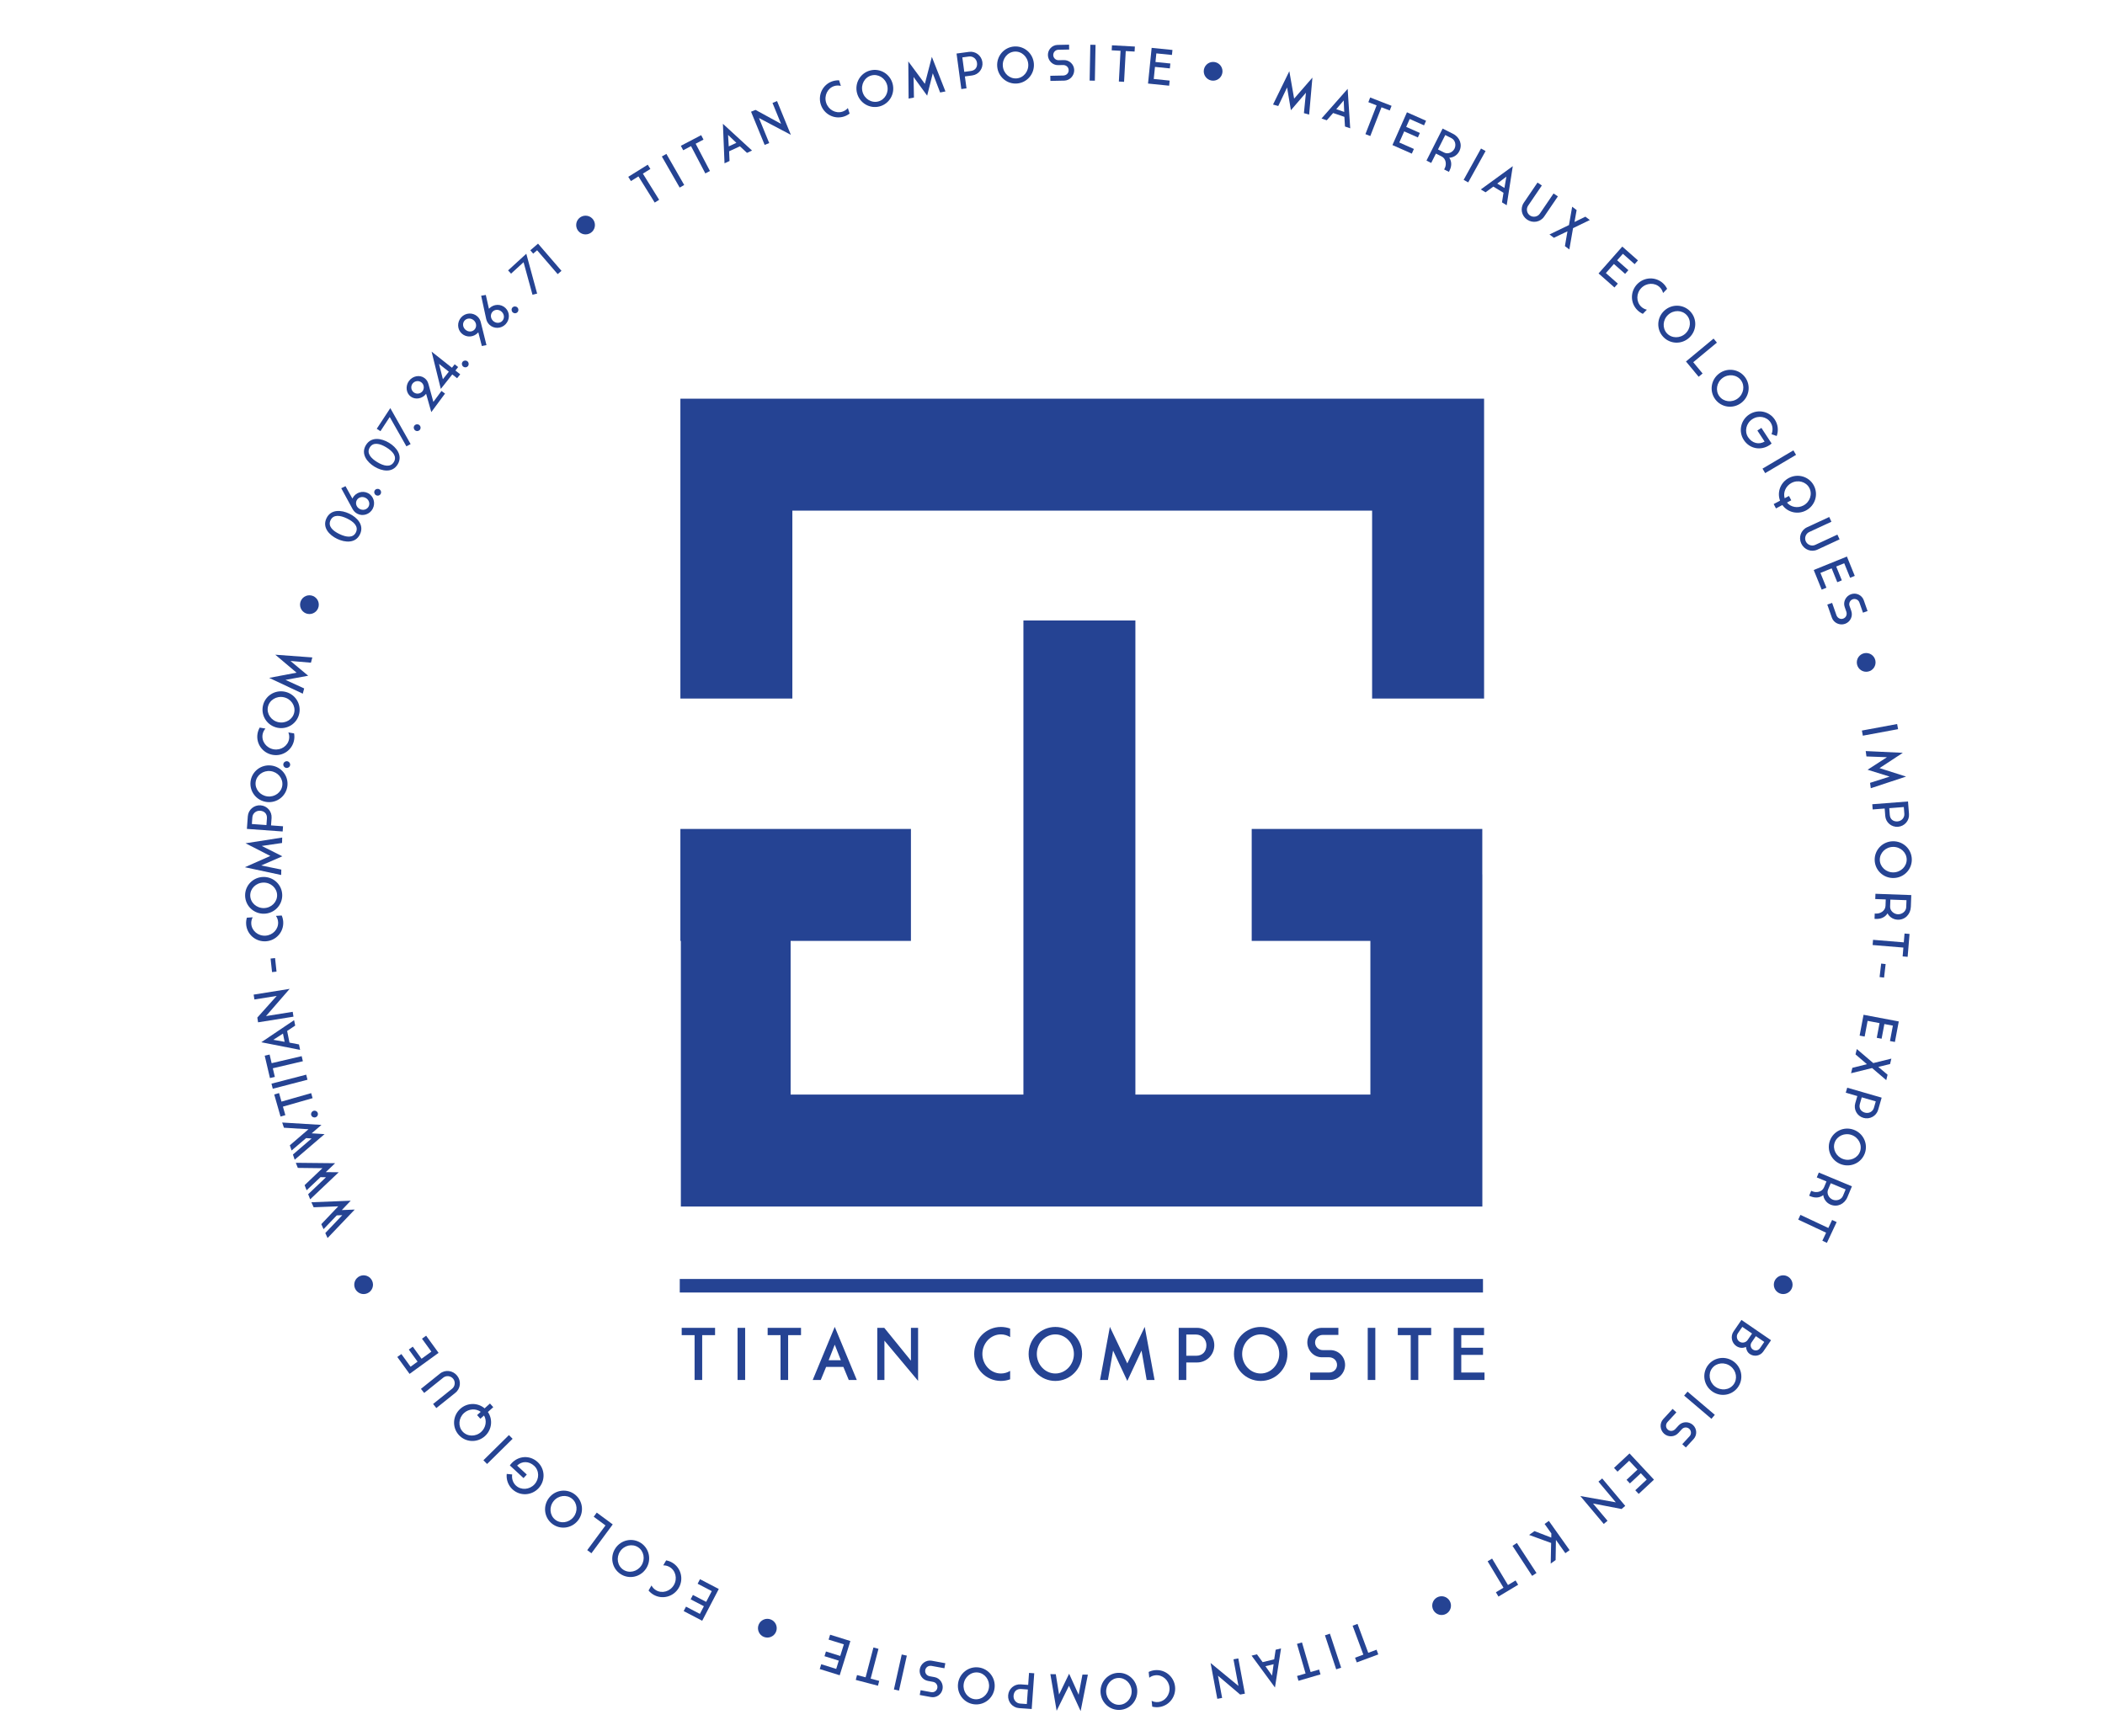 <?xml version="1.0" encoding="utf-8"?>
<!-- Generator: Adobe Illustrator 16.0.0, SVG Export Plug-In . SVG Version: 6.00 Build 0)  -->
<!DOCTYPE svg PUBLIC "-//W3C//DTD SVG 1.1//EN" "http://www.w3.org/Graphics/SVG/1.1/DTD/svg11.dtd">
<svg version="1.1" id="Calque_1" xmlns="http://www.w3.org/2000/svg" xmlns:xlink="http://www.w3.org/1999/xlink" x="0px" y="0px"
	 width="400px" height="330px" viewBox="0 0 400 330" enable-background="new 0 0 400 330" xml:space="preserve">
<rect x="129.171" y="243.064" fill="#254393" width="152.631" height="2.573"/>
<polygon fill="#254393" points="281.672,166.178 281.672,157.539 237.854,157.539 237.854,178.814 260.405,178.814 260.405,208.019 
	215.751,208.019 215.751,117.922 194.474,117.922 194.474,208.019 150.236,208.019 150.236,178.814 173.098,178.814 
	173.098,157.539 129.29,157.539 129.29,178.814 129.379,178.814 129.379,229.296 132.998,229.296 150.236,229.296 194.474,229.296 
	215.751,229.296 260.405,229.296 279.118,229.296 281.682,229.296 281.682,166.178 "/>
<polygon fill="#254393" points="281.672,75.768 260.733,75.768 150.567,75.768 129.379,75.768 129.29,75.768 129.29,132.756 
	150.567,132.756 150.567,97.044 260.733,97.044 260.733,132.756 282.011,132.756 282.011,75.768 "/>
<g>
	<g>
		<path fill="#254393" d="M66.646,228.188l-1.696,1.781l2.458-0.096l-5.162,5.412l-0.43-0.949l3.223-3.393l-1.043,0.033
			l-2.514,2.622l-0.429-0.949l3.223-3.391l-4.675,0.179l-0.43-0.95L66.646,228.188z"/>
		<path fill="#254393" d="M63.687,221.063l-1.781,1.694l2.458,0.026l-5.424,5.144l-0.382-0.969l3.388-3.225l-1.043-0.02l-2.64,2.492
			l-0.381-0.97l3.387-3.224l-4.676-0.056l-0.38-0.969L63.687,221.063z"/>
		<path fill="#254393" d="M61.087,213.783l-1.865,1.601l2.453,0.151l-5.678,4.865l-0.332-0.986l3.547-3.051l-1.041-0.071
			l-2.763,2.356l-0.332-0.989l3.546-3.05l-4.668-0.291l-0.331-0.986L61.087,213.783z"/>
		<path fill="#254393" d="M59.139,211.92c-0.104-0.334,0.097-0.703,0.432-0.807c0.344-0.108,0.71,0.084,0.813,0.418
			c0.107,0.345-0.088,0.701-0.432,0.809C59.618,212.444,59.245,212.264,59.139,211.92z"/>
		<path fill="#254393" d="M53.762,210.311l0.463,1.619l-0.918,0.262l-1.198-4.195l0.918-0.263l0.463,1.621l5.639-1.61l0.272,0.955
			L53.762,210.311z"/>
		<path fill="#254393" d="M51.835,206.91l-0.25-0.961l6.598-1.714l0.249,0.961L51.835,206.91z"/>
		<path fill="#254393" d="M51.843,203.02l0.385,1.642l-0.93,0.218l-0.996-4.25l0.93-0.217l0.385,1.641l5.708-1.338l0.228,0.967
			L51.843,203.02z"/>
		<path fill="#254393" d="M55.01,198.144l1.809,0.349l0.208,1.031l-7.373-1.449l6.232-4.198l0.208,1.03l-1.53,1.024L55.01,198.144z
			 M51.935,197.613l2.151,0.379l-0.316-1.564L51.935,197.613z"/>
		<path fill="#254393" d="M49.041,194.29l-0.145-0.903l3.688-4.119l-4.238,0.679l-0.147-0.923l6.842-1.096l-4.494,5.175l5.074-0.812
			l0.148,0.922L49.041,194.29z"/>
		<path fill="#254393" d="M51.695,184.744l-0.278-2.574l0.852-0.092l0.278,2.574L51.695,184.744z"/>
		<path fill="#254393" d="M53.53,173.987c0.16,0.371,0.263,0.765,0.289,1.191c0.121,1.935-1.355,3.588-3.3,3.71
			c-1.954,0.123-3.626-1.334-3.747-3.268c-0.026-0.429,0.026-0.832,0.139-1.219c0,0,1.099-0.068,1.108-0.07
			c-0.201,0.374-0.302,0.79-0.274,1.228c0.083,1.332,1.298,2.349,2.708,2.261c1.399-0.088,2.478-1.248,2.395-2.58
			c-0.027-0.438-0.169-0.839-0.415-1.184L53.53,173.987z"/>
		<path fill="#254393" d="M46.577,170.229c-0.041-1.936,1.502-3.524,3.457-3.566c1.945-0.041,3.555,1.482,3.596,3.418
			s-1.502,3.526-3.447,3.567C48.227,173.689,46.618,172.166,46.577,170.229z M52.656,170.102c-0.027-1.333-1.199-2.398-2.6-2.369
			c-1.411,0.031-2.535,1.144-2.507,2.477c0.028,1.332,1.199,2.398,2.609,2.368C51.56,172.547,52.685,171.434,52.656,170.102z"/>
		<path fill="#254393" d="M51.368,162.671l-4.71-2.408l6.967-1.09l-0.028,1.031l-3.858,0.563l3.914,1.967l-4.019,1.746l3.821,0.778
			l-0.028,1.03l-6.896-1.476L51.368,162.671z"/>
		<path fill="#254393" d="M51.605,155.456l-0.103,1.409l2.282,0.164l-0.071,0.991l-6.796-0.491l0.173-2.398
			c0.09-1.243,1.182-2.169,2.424-2.081C50.767,153.141,51.695,154.213,51.605,155.456z M47.954,155.329l-0.091,1.272l2.767,0.2
			l0.092-1.271c0.062-0.865-0.476-1.391-1.281-1.45C48.674,154.024,48.01,154.571,47.954,155.329z"/>
		<path fill="#254393" d="M47.61,148.54c0.226-1.922,1.972-3.286,3.913-3.059c1.933,0.227,3.316,1.956,3.092,3.879
			c-0.226,1.922-1.971,3.285-3.903,3.059C48.771,152.192,47.386,150.463,47.61,148.54z M53.649,149.247
			c0.154-1.323-0.858-2.539-2.25-2.702c-1.401-0.165-2.668,0.785-2.822,2.109c-0.155,1.323,0.857,2.538,2.259,2.702
			C52.228,151.52,53.494,150.57,53.649,149.247z"/>
		<path fill="#254393" d="M53.84,145.211c0.05-0.347,0.39-0.593,0.737-0.542c0.355,0.05,0.604,0.381,0.554,0.729
			c-0.052,0.356-0.38,0.593-0.736,0.542C54.048,145.889,53.789,145.567,53.84,145.211z"/>
		<path fill="#254393" d="M55.882,139.378c0.071,0.397,0.082,0.804,0.01,1.225c-0.322,1.91-2.136,3.182-4.055,2.858
			c-1.928-0.327-3.223-2.124-2.9-4.033c0.071-0.422,0.215-0.802,0.412-1.154c0,0,1.084,0.184,1.094,0.185
			c-0.28,0.317-0.473,0.699-0.546,1.132c-0.222,1.314,0.728,2.58,2.119,2.814c1.382,0.233,2.695-0.649,2.917-1.963
			c0.073-0.433,0.025-0.855-0.135-1.247L55.882,139.378z"/>
		<path fill="#254393" d="M49.957,134.15c0.399-1.896,2.265-3.095,4.18-2.69c1.905,0.401,3.128,2.252,2.728,4.147
			c-0.4,1.895-2.265,3.095-4.17,2.692C50.779,137.896,49.558,136.046,49.957,134.15z M55.911,135.406
			c0.275-1.305-0.623-2.609-1.996-2.899c-1.381-0.29-2.73,0.539-3.006,1.844c-0.274,1.306,0.625,2.609,2.006,2.901
			C54.287,137.541,55.636,136.712,55.911,135.406z"/>
		<path fill="#254393" d="M56.354,127.839l-4.043-3.415l7.037,0.519l-0.262,0.998l-3.889-0.327l3.367,2.806l-4.311,0.789
			l3.546,1.626l-0.263,0.997l-6.383-3.004L56.354,127.839z"/>
		<path fill="#254393" d="M66.364,97.614c1.494,0.713,2.887,2.155,2.043,3.922c-0.843,1.766-2.841,1.589-4.334,0.875
			c-1.494-0.713-2.879-2.152-2.035-3.917C62.881,96.727,64.87,96.901,66.364,97.614z M65.928,98.528
			c-1.283-0.614-2.575-0.798-3.117,0.335c-0.541,1.133,0.415,2.021,1.698,2.634c1.283,0.614,2.584,0.803,3.126-0.33
			C68.176,100.033,67.21,99.141,65.928,98.528z"/>
		<path fill="#254393" d="M67.003,96.748l-2.159-3.963l0.809-0.39l1.309,2.353l0.031-0.061c0.573-1.096,1.892-1.517,2.953-0.962
			c1.044,0.545,1.452,1.867,0.88,2.963c-0.56,1.071-1.878,1.492-2.923,0.946C67.505,97.428,67.206,97.117,67.003,96.748z
			 M67.787,95.08c-0.303,0.58-0.063,1.319,0.575,1.652c0.64,0.333,1.385,0.107,1.686-0.471c0.303-0.578,0.059-1.31-0.58-1.644
			S68.089,94.502,67.787,95.08z"/>
		<path fill="#254393" d="M71.193,93.235c0.168-0.308,0.573-0.417,0.88-0.249c0.315,0.173,0.431,0.568,0.263,0.876
			c-0.173,0.315-0.564,0.422-0.88,0.25C71.148,93.942,71.021,93.551,71.193,93.235z"/>
		<path fill="#254393" d="M73.924,84.147c1.417,0.858,2.661,2.431,1.647,4.105s-2.984,1.301-4.401,0.444
			c-1.416-0.858-2.652-2.426-1.639-4.1C70.545,82.921,72.508,83.29,73.924,84.147z M73.399,85.014
			c-1.216-0.736-2.484-1.049-3.135,0.026s0.214,2.054,1.43,2.79c1.217,0.737,2.494,1.054,3.144-0.021
			C75.489,86.735,74.616,85.751,73.399,85.014z"/>
		<path fill="#254393" d="M74.06,79.25l-1.768,2.694l-0.7-0.459l2.575-3.923l3.862,6.833l-0.805,0.426L74.06,79.25z"/>
		<path fill="#254393" d="M78.731,80.91c0.197-0.29,0.611-0.362,0.9-0.165c0.299,0.202,0.377,0.607,0.18,0.897
			c-0.202,0.298-0.602,0.368-0.9,0.166C78.621,81.612,78.53,81.209,78.731,80.91z"/>
		<path fill="#254393" d="M77.716,72.394c0.713-0.963,2.048-1.21,2.94-0.55c0.478,0.354,0.644,0.718,0.795,1.267l0.899,3.27
			l1.541-2.082l0.674,0.499l-2.607,3.522l-0.986-3.481c-0.715,0.95-2.038,1.183-2.922,0.528
			C77.156,74.706,77.004,73.356,77.716,72.394z M80.296,74.328c0.389-0.524,0.282-1.282-0.242-1.671
			c-0.525-0.389-1.279-0.268-1.668,0.257c-0.388,0.525-0.275,1.273,0.249,1.662C79.158,74.964,79.908,74.853,80.296,74.328z"/>
		<path fill="#254393" d="M86.402,69.234l0.656,0.52l-0.52,0.657l0.915,0.725l-0.592,0.747l-0.916-0.725l-2.182,2.753l-1.749-7.085
			l3.867,3.064L86.402,69.234z M83.422,69.157l0.738,2.908l1.13-1.427L83.422,69.157z"/>
		<path fill="#254393" d="M87.915,68.744c0.225-0.269,0.644-0.299,0.912-0.074c0.276,0.23,0.313,0.643,0.088,0.91
			c-0.23,0.276-0.635,0.306-0.912,0.075C87.735,69.431,87.685,69.021,87.915,68.744z"/>
		<path fill="#254393" d="M91.354,61.213l1.088,4.375l-0.881,0.174l-0.67-2.605l-0.046,0.05c-0.83,0.915-2.211,0.99-3.097,0.186
			c-0.872-0.791-0.933-2.172-0.103-3.087c0.811-0.893,2.191-0.967,3.062-0.177C91.041,60.43,91.26,60.812,91.354,61.213z
			 M90.177,62.626c0.438-0.482,0.393-1.259-0.14-1.742c-0.533-0.483-1.31-0.452-1.747,0.031c-0.438,0.482-0.387,1.251,0.146,1.734
			C88.969,63.133,89.739,63.109,90.177,62.626z"/>
		<path fill="#254393" d="M92.386,60.609l-0.955-4.407l0.885-0.146l0.592,2.624l0.047-0.048c0.857-0.89,2.24-0.922,3.102-0.092
			c0.848,0.817,0.866,2.2,0.008,3.088c-0.837,0.87-2.219,0.901-3.066,0.083C92.675,61.401,92.476,61.02,92.386,60.609z
			 M93.605,59.23c-0.452,0.47-0.431,1.247,0.087,1.746c0.518,0.499,1.296,0.492,1.748,0.022c0.452-0.469,0.424-1.239-0.094-1.738
			C94.828,58.761,94.058,58.761,93.605,59.23z"/>
		<path fill="#254393" d="M97.4,58.418c0.249-0.246,0.669-0.237,0.915,0.011c0.254,0.256,0.252,0.668,0.004,0.916
			c-0.255,0.253-0.661,0.246-0.915-0.011C97.157,59.086,97.145,58.672,97.4,58.418z"/>
		<path fill="#254393" d="M99.49,49.832l-2.377,2.175l-0.565-0.617l3.462-3.167l2.06,7.573l-0.885,0.215L99.49,49.832z"/>
		<path fill="#254393" d="M101.32,48.202l-0.547-0.634l1.467-1.264l4.454,5.166l-0.723,0.624l-3.908-4.533L101.32,48.202z"/>
		<path fill="#254393" d="M121.318,33.524l-1.429,0.89l-0.504-0.81l3.701-2.303l0.504,0.809l-1.43,0.89l3.094,4.973l-0.842,0.525
			L121.318,33.524z"/>
		<path fill="#254393" d="M125.767,29.74l0.861-0.494l3.387,5.909l-0.861,0.493L125.767,29.74z"/>
		<path fill="#254393" d="M131.313,27.771l-1.491,0.781l-0.442-0.844l3.859-2.023l0.442,0.845l-1.49,0.781l2.718,5.186l-0.879,0.46
			L131.313,27.771z"/>
		<path fill="#254393" d="M138.549,28.753l0.08,1.841l-0.954,0.442l-0.305-7.51l5.534,5.085l-0.954,0.442l-1.353-1.251
			L138.549,28.753z M138.349,25.637l0.132,2.182l1.448-0.671L138.349,25.637z"/>
		<path fill="#254393" d="M142.718,21.231l0.848-0.346l4.854,2.652l-1.627-3.974l0.865-0.354l2.626,6.417l-6.065-3.199l1.948,4.759
			l-0.864,0.354L142.718,21.231z"/>
		<path fill="#254393" d="M161.447,21.583c-0.321,0.244-0.678,0.439-1.086,0.567c-1.846,0.584-3.806-0.449-4.392-2.302
			c-0.591-1.865,0.418-3.837,2.264-4.421c0.408-0.128,0.812-0.175,1.215-0.16c0,0,0.332,1.047,0.334,1.057
			c-0.41-0.104-0.838-0.102-1.256,0.031c-1.271,0.401-1.963,1.824-1.537,3.169c0.423,1.336,1.808,2.101,3.078,1.699
			c0.418-0.132,0.772-0.367,1.048-0.688L161.447,21.583z"/>
		<path fill="#254393" d="M165.352,13.394c1.876-0.486,3.78,0.647,4.272,2.542c0.49,1.885-0.622,3.804-2.496,4.292
			c-1.876,0.486-3.781-0.647-4.271-2.534C162.364,15.8,163.477,13.881,165.352,13.394z M166.882,19.285
			c1.292-0.336,2.059-1.722,1.705-3.08c-0.354-1.366-1.699-2.204-2.99-1.869s-2.058,1.722-1.703,3.088
			C164.247,18.782,165.591,19.62,166.882,19.285z"/>
		<path fill="#254393" d="M175.746,15.933l1.328-5.126l2.583,6.572l-1.014,0.196l-1.392-3.648l-1.07,4.254l-2.582-3.547l0.072,3.904
			l-1.013,0.197l-0.06-7.06L175.746,15.933z"/>
		<path fill="#254393" d="M184.751,14.337l-1.398,0.188l0.306,2.266l-0.984,0.133l-0.909-6.749l2.381-0.321
			c1.234-0.167,2.364,0.712,2.53,1.946C186.844,13.043,185.984,14.171,184.751,14.337z M184.128,10.739l-1.263,0.171l0.37,2.747
			l1.264-0.169c0.857-0.116,1.263-0.75,1.155-1.55C185.552,11.176,184.88,10.638,184.128,10.739z"/>
		<path fill="#254393" d="M192.703,8.836c1.931-0.149,3.604,1.302,3.756,3.253c0.15,1.939-1.28,3.631-3.21,3.781
			c-1.931,0.15-3.605-1.301-3.756-3.241C189.343,10.678,190.772,8.986,192.703,8.836z M193.173,14.899
			c1.33-0.102,2.327-1.332,2.219-2.729c-0.108-1.407-1.284-2.466-2.613-2.364c-1.329,0.103-2.327,1.333-2.218,2.739
			C190.669,13.942,191.845,15.003,193.173,14.899z"/>
		<path fill="#254393" d="M202.157,11.419c1.07-0.022,1.944,0.835,1.967,1.886c0.022,1.07-0.824,1.993-1.885,2.016l-2.637,0.055
			l-0.02-0.973l2.461-0.051c0.584-0.013,1.041-0.441,1.029-1.015c-0.012-0.583-0.488-0.992-1.071-0.979l-0.944,0.02
			c-1.051,0.022-1.906-0.865-1.929-1.906c-0.021-1.041,0.798-1.915,1.848-1.937l2.17-0.045l0.02,0.923l-2.054,0.043
			c-0.544,0.011-0.981,0.469-0.971,1.013c0.012,0.546,0.469,0.983,1.014,0.972L202.157,11.419z"/>
		<path fill="#254393" d="M207.187,8.505l0.992,0.019l-0.128,6.811l-0.993-0.02L207.187,8.505z"/>
		<path fill="#254393" d="M212.929,9.653l-1.68-0.092l0.052-0.951l4.351,0.237l-0.053,0.952l-1.68-0.092l-0.319,5.845l-0.99-0.055
			L212.929,9.653z"/>
		<path fill="#254393" d="M218.841,9.095l3.954,0.4l-0.097,0.95l-2.965-0.3l-0.166,1.637l2.829,0.286l-0.094,0.931l-2.83-0.286
			l-0.231,2.297l3.023,0.306l-0.099,0.969l-4.013-0.406L218.841,9.095z"/>
		<path fill="#254393" d="M245.917,18.744l3.473-3.993l-0.621,7.029l-0.994-0.277l0.384-3.883l-2.855,3.326l-0.726-4.323
			l-1.678,3.524l-0.993-0.277l3.097-6.339L245.917,18.744z"/>
		<path fill="#254393" d="M253.328,21.477l-1.214,1.384l-0.994-0.34l4.967-5.636l0.485,7.498l-0.995-0.339l-0.112-1.838
			L253.328,21.477z M255.337,19.087l-1.413,1.666l1.511,0.516L255.337,19.087z"/>
		<path fill="#254393" d="M261.589,20.029l-1.57-0.612l0.347-0.89l4.065,1.583L264.085,21l-1.57-0.61l-2.126,5.463l-0.926-0.361
			L261.589,20.029z"/>
		<path fill="#254393" d="M267.355,21.34l3.632,1.608l-0.387,0.872l-2.723-1.206l-0.666,1.504l2.599,1.149l-0.378,0.855l-2.6-1.151
			l-0.933,2.11l2.776,1.228l-0.395,0.89l-3.684-1.629L267.355,21.34z"/>
		<path fill="#254393" d="M275.451,32.408l-0.127,0.251l-0.903-0.455l0.127-0.251c0.337-0.669,0.275-1.78-0.611-2.225l-1.076-0.543
			l-0.898,1.781l-0.896-0.451l3.065-6.082l1.973,0.994c1.295,0.653,1.83,2.056,1.199,3.307c-0.438,0.869-1.288,1.235-1.901,1.242
			C275.939,30.79,275.819,31.678,275.451,32.408z M275.814,26.26l-1.181-0.595l-1.38,2.737l1.182,0.595
			c0.721,0.364,1.605-0.05,1.947-0.728C276.737,27.565,276.536,26.624,275.814,26.26z"/>
		<path fill="#254393" d="M281.428,28.224l0.868,0.48l-3.303,5.959l-0.868-0.48L281.428,28.224z"/>
		<path fill="#254393" d="M283.773,35.462l-1.485,1.089l-0.898-0.547l6.075-4.424l-1.155,7.426l-0.897-0.548l0.289-1.819
			L283.773,35.462z M286.253,33.565l-1.741,1.321l1.363,0.833L286.253,33.565z"/>
		<path fill="#254393" d="M292.986,35.252l-2.608,3.836c-0.41,0.604-0.256,1.45,0.355,1.866c0.611,0.415,1.463,0.253,1.873-0.351
			l2.608-3.837l0.82,0.558l-2.608,3.837c-0.723,1.062-2.16,1.309-3.238,0.576c-1.069-0.727-1.354-2.145-0.632-3.206l2.609-3.837
			L292.986,35.252z"/>
		<path fill="#254393" d="M299.192,42.189l2.066-1.011l0.846,0.639l-3.188,1.542l-0.705,4.049l-0.839-0.634l0.482-2.816
			l-2.577,1.234l-0.839-0.633l3.702-1.786l0.61-3.487l0.846,0.639L299.192,42.189z"/>
		<path fill="#254393" d="M308.274,46.862l2.977,2.628l-0.631,0.714l-2.232-1.971l-1.089,1.233l2.13,1.881l-0.618,0.7l-2.13-1.88
			l-1.527,1.728l2.276,2.01l-0.644,0.729l-3.021-2.667L308.274,46.862z"/>
		<path fill="#254393" d="M312.179,59.646c-0.367-0.166-0.707-0.388-1.015-0.687c-1.39-1.35-1.409-3.564-0.054-4.962
			c1.362-1.403,3.578-1.449,4.968-0.101c0.308,0.298,0.539,0.632,0.716,0.994c0,0-0.765,0.789-0.771,0.796
			c-0.103-0.412-0.309-0.787-0.622-1.092c-0.957-0.929-2.538-0.864-3.521,0.148c-0.976,1.006-0.993,2.59-0.038,3.518
			c0.314,0.305,0.689,0.506,1.104,0.597L312.179,59.646z"/>
		<path fill="#254393" d="M321.219,59.215c1.314,1.422,1.213,3.635-0.225,4.962c-1.429,1.321-3.644,1.246-4.958-0.176
			c-1.313-1.421-1.212-3.635,0.219-4.956C317.69,57.719,319.905,57.792,321.219,59.215z M316.751,63.342
			c0.904,0.979,2.488,1,3.518,0.05c1.036-0.958,1.141-2.537,0.236-3.517c-0.905-0.98-2.488-1.001-3.524-0.043
			C315.951,60.783,315.847,62.362,316.751,63.342z"/>
		<path fill="#254393" d="M325.618,64.349l0.633,0.764l-4.494,3.725l1.775,2.143l-0.748,0.621l-2.409-2.906L325.618,64.349z"/>
		<path fill="#254393" d="M331.594,71.671c1.161,1.551,0.831,3.742-0.735,4.914c-1.559,1.166-3.754,0.863-4.914-0.688
			s-0.83-3.742,0.729-4.908C328.239,69.818,330.435,70.12,331.594,71.671z M326.725,75.314c0.798,1.068,2.37,1.253,3.492,0.414
			c1.13-0.846,1.396-2.406,0.599-3.474c-0.799-1.068-2.371-1.252-3.501-0.408C326.192,72.686,325.926,74.248,326.725,75.314z"/>
		<path fill="#254393" d="M334.708,81.321l1.941,2.961c-0.13,0.12-0.271,0.224-0.426,0.326c-1.627,1.066-3.744,0.709-4.859-0.99
			c-1.062-1.619-0.596-3.784,1.03-4.851c1.636-1.071,3.806-0.634,4.867,0.984c0.624,0.951,0.72,2.11,0.352,3.108
			c0,0-0.991-0.34-0.982-0.345c0.296-0.719,0.26-1.555-0.183-2.231c-0.73-1.113-2.287-1.396-3.467-0.622
			c-1.172,0.767-1.534,2.307-0.805,3.422c0.753,1.147,2.04,1.478,3.143,0.836l-1.376-2.099L334.708,81.321z"/>
		<path fill="#254393" d="M340.786,85.59l0.506,0.854l-5.867,3.473l-0.506-0.855L340.786,85.59z"/>
		<path fill="#254393" d="M344.672,92.266c0.909,1.709,0.249,3.823-1.478,4.741c-1.58,0.841-3.502,0.377-4.504-1.03l-1.211,0.645
			l-0.438-0.825l1.211-0.644c-0.607-1.617,0.081-3.47,1.661-4.311C341.64,89.924,343.763,90.557,344.672,92.266z M339.128,94.687
			l0.816-0.434l0.438,0.824l-0.815,0.434c0.719,0.874,2.035,1.132,3.126,0.552c1.245-0.662,1.746-2.164,1.121-3.339
			c-0.627-1.178-2.151-1.6-3.396-0.938C339.326,92.367,338.805,93.603,339.128,94.687z"/>
		<path fill="#254393" d="M348.014,99.153l-4.214,1.953c-0.663,0.308-0.965,1.113-0.654,1.784c0.312,0.672,1.126,0.97,1.788,0.664
			l4.214-1.953l0.418,0.9l-4.214,1.954c-1.166,0.541-2.526,0.013-3.075-1.172c-0.545-1.174-0.061-2.536,1.105-3.076l4.214-1.954
			L348.014,99.153z"/>
		<path fill="#254393" d="M350.958,105.77l1.492,3.676l-0.884,0.357l-1.118-2.757l-1.523,0.617l1.067,2.632l-0.865,0.351
			l-1.067-2.632l-2.135,0.866l1.14,2.812l-0.901,0.365l-1.513-3.73L350.958,105.77z"/>
		<path fill="#254393" d="M351.786,116.1c0.354,1.012-0.19,2.109-1.183,2.457c-1.011,0.354-2.151-0.165-2.503-1.167l-0.871-2.491
			l0.919-0.321l0.813,2.324c0.193,0.551,0.742,0.854,1.285,0.666c0.551-0.193,0.792-0.773,0.6-1.324l-0.312-0.891
			c-0.348-0.993,0.23-2.083,1.214-2.426c0.983-0.344,2.068,0.163,2.416,1.155l0.718,2.049l-0.873,0.306l-0.68-1.938
			c-0.18-0.515-0.751-0.79-1.265-0.61c-0.515,0.181-0.79,0.752-0.609,1.266L351.786,116.1z"/>
		<path fill="#254393" d="M360.499,137.598l0.181,0.975l-6.695,1.241l-0.181-0.975L360.499,137.598z"/>
		<path fill="#254393" d="M357.153,145.977l5.045,1.609l-6.705,2.214l-0.139-1.022l3.72-1.187l-4.188-1.305l3.685-2.381
			l-3.903-0.145l-0.139-1.022l7.053,0.333L357.153,145.977z"/>
		<path fill="#254393" d="M358.242,155.062l-0.108-1.406l-2.28,0.177l-0.077-0.99l6.791-0.526l0.186,2.396
			c0.097,1.241-0.845,2.319-2.087,2.415C359.415,157.227,358.338,156.304,358.242,155.062z M361.87,154.646l-0.1-1.271l-2.765,0.215
			l0.099,1.271c0.067,0.864,0.677,1.304,1.482,1.242C361.353,156.042,361.929,155.402,361.87,154.646z"/>
		<path fill="#254393" d="M363.289,163.297c0.04,1.936-1.502,3.525-3.458,3.566c-1.945,0.041-3.555-1.481-3.596-3.417
			s1.503-3.526,3.448-3.567C361.639,159.837,363.247,161.36,363.289,163.297z M357.208,163.425c0.028,1.333,1.2,2.397,2.601,2.368
			c1.41-0.03,2.535-1.143,2.507-2.477c-0.027-1.333-1.199-2.398-2.609-2.367C358.306,160.979,357.181,162.093,357.208,163.425z"/>
		<path fill="#254393" d="M356.489,174.635l-0.283-0.01l0.037-1.011l0.282,0.01c0.749,0.027,1.732-0.492,1.769-1.484l0.043-1.206
			l-1.993-0.072l0.036-1.002l6.809,0.247l-0.08,2.208c-0.053,1.449-1.104,2.521-2.505,2.471c-0.974-0.036-1.661-0.654-1.924-1.21
			C358.163,174.404,357.306,174.664,356.489,174.635z M362.229,172.398l0.049-1.322l-3.064-0.111l-0.048,1.324
			c-0.029,0.807,0.717,1.437,1.477,1.465C361.429,173.783,362.2,173.207,362.229,172.398z"/>
		<path fill="#254393" d="M361.767,179.091l0.14-1.679l0.951,0.078l-0.36,4.349l-0.951-0.078l0.139-1.679l-5.844-0.484l0.082-0.99
			L361.767,179.091z"/>
		<path fill="#254393" d="M358.317,183.219l-0.3,2.57l-0.851-0.1l0.301-2.569L358.317,183.219z"/>
		<path fill="#254393" d="M360.813,194.121l-0.736,3.902l-0.937-0.178l0.552-2.926l-1.616-0.305l-0.526,2.792l-0.919-0.174
			l0.527-2.793l-2.267-0.427l-0.563,2.983l-0.956-0.18l0.747-3.96L360.813,194.121z"/>
		<path fill="#254393" d="M356.922,202.76l1.759,1.485l-0.245,1.032l-2.695-2.298l-3.993,0.984l0.242-1.022l2.773-0.693
			l-2.169-1.863l0.242-1.022l3.128,2.671l3.439-0.846l-0.244,1.031L356.922,202.76z"/>
		<path fill="#254393" d="M352.544,209.656l0.393-1.355l-2.198-0.635l0.276-0.954l6.546,1.892l-0.667,2.31
			c-0.346,1.198-1.607,1.878-2.804,1.532C352.883,212.096,352.198,210.854,352.544,209.656z M356.089,210.539l0.354-1.225
			l-2.665-0.77l-0.354,1.225c-0.241,0.832,0.176,1.459,0.952,1.684C355.115,211.666,355.878,211.27,356.089,210.539z"/>
		<path fill="#254393" d="M354.372,219.152c-0.643,1.828-2.646,2.774-4.492,2.125c-1.836-0.645-2.808-2.636-2.166-4.463
			c0.643-1.828,2.646-2.774,4.483-2.129C354.042,215.334,355.014,217.326,354.372,219.152z M348.634,217.137
			c-0.443,1.258,0.279,2.667,1.602,3.131c1.332,0.469,2.776-0.179,3.218-1.438c0.442-1.258-0.28-2.666-1.611-3.135
			C350.52,215.231,349.075,215.878,348.634,217.137z"/>
		<path fill="#254393" d="M344.043,227.352l-0.261-0.109l0.389-0.934l0.261,0.107c0.692,0.288,1.796,0.146,2.178-0.77l0.464-1.116
			l-1.843-0.767l0.386-0.926l6.293,2.619l-0.85,2.041c-0.558,1.34-1.919,1.976-3.214,1.436c-0.898-0.373-1.327-1.195-1.378-1.808
			C345.692,227.722,344.798,227.666,344.043,227.352z M350.206,227.27l0.509-1.223l-2.832-1.179l-0.509,1.222
			c-0.311,0.746,0.167,1.6,0.869,1.892C348.971,228.284,349.896,228.016,350.206,227.27z"/>
		<path fill="#254393" d="M347.427,233.37l0.716-1.522l0.863,0.405l-1.853,3.945l-0.863-0.405l0.715-1.524l-5.302-2.489l0.422-0.898
			L347.427,233.37z"/>
		<path fill="#254393" d="M329.936,255.81c-0.899-0.618-1.14-1.869-0.517-2.776l1.498-2.186l5.622,3.858l-1.471,2.144
			c-0.573,0.835-1.725,1.05-2.56,0.477c-0.515-0.353-0.677-0.89-0.735-1.355C331.229,256.247,330.53,256.217,329.936,255.81z
			 M330.235,253.393c-0.347,0.506-0.205,1.229,0.284,1.565c0.514,0.353,1.218,0.221,1.571-0.294l0.843-1.228l-1.855-1.273
			L330.235,253.393z M335.254,255.029l-1.598-1.098l-0.815,1.188c-0.309,0.451-0.197,1.046,0.244,1.35
			c0.449,0.31,1.045,0.196,1.354-0.253L335.254,255.029z"/>
		<path fill="#254393" d="M330.171,263.739c-1.186,1.533-3.386,1.801-4.935,0.604c-1.541-1.191-1.836-3.39-0.651-4.923
			c1.186-1.533,3.387-1.8,4.927-0.61C331.061,260.01,331.356,262.205,330.171,263.739z M325.355,260.017
			c-0.815,1.056-0.573,2.621,0.536,3.479c1.117,0.862,2.693,0.702,3.509-0.353c0.815-1.056,0.574-2.621-0.544-3.485
			C327.748,258.801,326.172,258.961,325.355,260.017z"/>
		<path fill="#254393" d="M325.856,268.884l-0.643,0.756l-5.188-4.409l0.643-0.757L325.856,268.884z"/>
		<path fill="#254393" d="M318.921,272.342c-0.725,0.788-1.949,0.825-2.723,0.113c-0.787-0.725-0.868-1.976-0.149-2.756l1.786-1.941
			l0.717,0.66l-1.668,1.812c-0.396,0.43-0.403,1.057,0.02,1.445c0.43,0.396,1.054,0.334,1.449-0.095l0.639-0.694
			c0.712-0.774,1.945-0.777,2.711-0.072c0.767,0.705,0.83,1.901,0.118,2.675l-1.47,1.598l-0.68-0.627l1.391-1.511
			c0.369-0.401,0.342-1.033-0.059-1.403c-0.401-0.368-1.033-0.343-1.403,0.059L318.921,272.342z"/>
		<path fill="#254393" d="M314.294,281.201l-2.902,2.708l-0.65-0.696l2.177-2.032l-1.121-1.202l-2.078,1.938l-0.637-0.684
			l2.077-1.938l-1.573-1.686l-2.22,2.072l-0.663-0.713l2.945-2.748L314.294,281.201z"/>
		<path fill="#254393" d="M308.835,286.191l-0.699,0.588l-5.428-1.047l2.76,3.287l-0.716,0.6l-4.454-5.305l6.746,1.195l-3.304-3.934
			l0.716-0.601L308.835,286.191z"/>
		<path fill="#254393" d="M298.263,294.602l-0.81,0.574l-1.79-2.524l-0.061,3.836l-0.929,0.659l0.079-3.911l-4.187-1.528
			l1.024-0.727l3.189,1.234l0.016-0.787l-1.283-1.81l0.81-0.574L298.263,294.602z"/>
		<path fill="#254393" d="M291.971,298.945l-0.832,0.543l-3.728-5.709l0.831-0.543L291.971,298.945z"/>
		<path fill="#254393" d="M286.55,301.227l1.443-0.866l0.491,0.818l-3.737,2.244l-0.49-0.817l1.443-0.867l-3.016-5.021l0.85-0.512
			L286.55,301.227z"/>
		<path fill="#254393" d="M259.999,314.109l1.578-0.586l0.332,0.894l-4.087,1.518l-0.332-0.894l1.578-0.586l-2.039-5.493
			l0.931-0.347L259.999,314.109z"/>
		<path fill="#254393" d="M254.851,316.938l-0.941,0.312l-2.137-6.465l0.942-0.311L254.851,316.938z"/>
		<path fill="#254393" d="M249.046,317.764l1.616-0.469l0.267,0.916l-4.188,1.217l-0.267-0.916l1.617-0.471l-1.635-5.626
			l0.953-0.277L249.046,317.764z"/>
		<path fill="#254393" d="M242.129,315.348l0.276-1.822l1.021-0.25l-1.151,7.427l-4.447-6.057l1.021-0.25l1.085,1.488
			L242.129,315.348z M241.723,318.442l0.293-2.165l-1.551,0.379L241.723,318.442z"/>
		<path fill="#254393" d="M236.56,321.875l-0.899,0.169l-4.217-3.581l0.79,4.221l-0.919,0.173l-1.276-6.814l5.295,4.358
			l-0.946-5.054l0.919-0.173L236.56,321.875z"/>
		<path fill="#254393" d="M218.274,317.747c0.363-0.175,0.753-0.293,1.179-0.337c1.927-0.198,3.639,1.211,3.838,3.147
			c0.201,1.947-1.188,3.676-3.114,3.874c-0.426,0.044-0.831,0.008-1.223-0.089c0,0-0.112-1.096-0.113-1.104
			c0.381,0.186,0.801,0.27,1.236,0.226c1.326-0.138,2.294-1.392,2.148-2.797c-0.144-1.395-1.346-2.426-2.673-2.288
			c-0.436,0.045-0.831,0.203-1.165,0.464L218.274,317.747z"/>
		<path fill="#254393" d="M212.788,324.962c-1.934,0.094-3.564-1.404-3.66-3.358c-0.094-1.943,1.384-3.594,3.318-3.688
			c1.934-0.094,3.564,1.405,3.659,3.348C216.201,323.218,214.722,324.867,212.788,324.962z M212.493,318.889
			c-1.331,0.064-2.363,1.264-2.296,2.664c0.068,1.408,1.212,2.502,2.544,2.438c1.331-0.065,2.364-1.265,2.296-2.673
			C214.969,319.917,213.825,318.823,212.493,318.889z"/>
		<path fill="#254393" d="M203.13,320.374l-2.342,4.751l-1.193-6.959l1.032,0.014l0.621,3.854l1.911-3.948l1.809,3.997l0.723-3.837
			l1.031,0.014l-1.376,6.926L203.13,320.374z"/>
		<path fill="#254393" d="M193.972,320.109l1.407,0.1l0.161-2.28l0.99,0.07l-0.482,6.792l-2.396-0.17
			c-1.242-0.088-2.169-1.178-2.081-2.42C191.659,320.949,192.729,320.021,193.972,320.109z M193.85,323.757l1.271,0.09l0.196-2.765
			l-1.271-0.09c-0.863-0.061-1.39,0.477-1.446,1.281C192.546,323.04,193.093,323.703,193.85,323.757z"/>
		<path fill="#254393" d="M185.075,323.891c-1.922-0.244-3.268-2.007-3.021-3.949c0.247-1.933,1.992-3.3,3.915-3.054
			c1.922,0.244,3.269,2.008,3.021,3.939C188.743,322.77,186.998,324.137,185.075,323.891z M185.846,317.854
			c-1.323-0.169-2.551,0.833-2.729,2.224c-0.178,1.401,0.759,2.679,2.082,2.848s2.55-0.833,2.729-2.233
			C188.106,319.301,187.17,318.022,185.846,317.854z"/>
		<path fill="#254393" d="M176.331,319.451c-1.054-0.193-1.737-1.211-1.547-2.244c0.194-1.054,1.211-1.788,2.255-1.596l2.595,0.478
			l-0.176,0.958l-2.424-0.446c-0.574-0.105-1.109,0.221-1.214,0.786c-0.105,0.575,0.278,1.072,0.853,1.178l0.929,0.171
			c1.035,0.19,1.694,1.232,1.506,2.258c-0.188,1.024-1.168,1.715-2.202,1.525l-2.136-0.395l0.168-0.909l2.021,0.373
			c0.536,0.099,1.058-0.262,1.156-0.797c0.1-0.537-0.26-1.059-0.797-1.158L176.331,319.451z"/>
		<path fill="#254393" d="M170.833,321.295l-0.969-0.218l1.486-6.647l0.969,0.217L170.833,321.295z"/>
		<path fill="#254393" d="M165.445,319.017l1.628,0.428l-0.242,0.922l-4.216-1.107l0.242-0.922l1.628,0.428l1.488-5.666l0.96,0.253
			L165.445,319.017z"/>
		<path fill="#254393" d="M159.563,318.377l-3.793-1.183l0.284-0.911l2.845,0.887l0.49-1.57l-2.715-0.847l0.278-0.893l2.714,0.847
			l0.688-2.203l-2.899-0.904l0.29-0.93l3.848,1.2L159.563,318.377z"/>
	</g>
	<circle fill="#254393" cx="58.798" cy="114.914" r="1.782"/>
	<circle fill="#254393" cx="111.27" cy="42.768" r="1.782"/>
	<path fill="#254393" d="M146.467,307.774c0.917,0.363,1.366,1.398,1.006,2.313c-0.36,0.913-1.394,1.366-2.311,1.005
		c-0.916-0.361-1.365-1.396-1.006-2.312C144.517,307.867,145.552,307.413,146.467,307.774z"/>
	<circle fill="#254393" cx="230.522" cy="13.551" r="1.782"/>
	<circle fill="#254393" cx="354.62" cy="125.885" r="1.782"/>
	<circle fill="#254393" cx="338.85" cy="244.15" r="1.782"/>
	<path fill="#254393" d="M274.737,303.549c0.879,0.445,1.235,1.518,0.794,2.395c-0.442,0.879-1.513,1.234-2.392,0.793
		s-1.235-1.512-0.795-2.395C272.786,303.465,273.858,303.107,274.737,303.549z"/>
	<g>
		<path fill="#254393" d="M133.434,308.017l-3.518-1.837l0.441-0.845l2.639,1.378l0.761-1.457l-2.518-1.314l0.432-0.828l2.518,1.314
			l1.066-2.043l-2.689-1.404l0.45-0.862l3.569,1.863L133.434,308.017z"/>
		<path fill="#254393" d="M126.586,296.541c0.396,0.074,0.78,0.208,1.15,0.425c1.673,0.978,2.223,3.126,1.24,4.808
			c-0.988,1.689-3.129,2.266-4.803,1.288c-0.369-0.217-0.675-0.485-0.934-0.795c0,0,0.555-0.949,0.56-0.958
			c0.198,0.375,0.487,0.69,0.866,0.912c1.151,0.673,2.673,0.231,3.386-0.988c0.707-1.211,0.346-2.753-0.807-3.426
			c-0.378-0.222-0.79-0.327-1.215-0.315L126.586,296.541z"/>
		<path fill="#254393" d="M117.909,299.134c-1.618-1.065-2.053-3.24-0.976-4.875c1.071-1.626,3.24-2.087,4.858-1.021
			c1.618,1.066,2.052,3.24,0.98,4.867C121.696,299.739,119.527,300.2,117.909,299.134z M121.257,294.051
			c-1.114-0.733-2.657-0.374-3.429,0.798c-0.776,1.179-0.498,2.738,0.616,3.472c1.114,0.734,2.657,0.374,3.434-0.805
			C122.649,296.344,122.371,294.785,121.257,294.051z"/>
		<path fill="#254393" d="M112.387,295.188l-0.799-0.59l3.47-4.697l-2.238-1.653l0.578-0.783l3.037,2.244L112.387,295.188z"/>
		<path fill="#254393" d="M104.854,289.537c-1.5-1.224-1.71-3.429-0.475-4.944c1.23-1.508,3.433-1.745,4.933-0.521
			c1.5,1.224,1.71,3.429,0.479,4.936C108.557,290.523,106.354,290.761,104.854,289.537z M108.697,284.825
			c-1.032-0.842-2.603-0.642-3.488,0.444c-0.892,1.093-0.772,2.671,0.26,3.514c1.033,0.842,2.603,0.642,3.494-0.451
			C109.849,287.246,109.73,285.668,108.697,284.825z"/>
		<path fill="#254393" d="M99.482,280.905l-2.599-2.405c0.097-0.148,0.209-0.283,0.334-0.419c1.322-1.429,3.463-1.594,4.956-0.213
			c1.421,1.314,1.493,3.528,0.172,4.957c-1.328,1.435-3.541,1.534-4.962,0.22c-0.836-0.772-1.209-1.874-1.092-2.932
			c0,0,1.043,0.091,1.036,0.098c-0.114,0.769,0.123,1.571,0.716,2.12c0.979,0.905,2.558,0.803,3.516-0.233
			c0.952-1.028,0.932-2.61-0.047-3.516c-1.007-0.932-2.336-0.942-3.251-0.053l1.842,1.704L99.482,280.905z"/>
		<path fill="#254393" d="M92.556,278.223l-0.697-0.707l4.85-4.785l0.697,0.707L92.556,278.223z"/>
		<path fill="#254393" d="M87.177,272.701c-1.296-1.439-1.167-3.652,0.287-4.962c1.33-1.198,3.31-1.213,4.622-0.089l1.021-0.919
			l0.625,0.694l-1.02,0.919c0.98,1.422,0.761,3.389-0.57,4.588C90.688,274.242,88.474,274.141,87.177,272.701z M91.974,269.009
			l-0.687,0.619l-0.626-0.694l0.688-0.619c-0.909-0.675-2.25-0.606-3.168,0.221c-1.049,0.945-1.173,2.523-0.28,3.515
			s2.476,1.032,3.524,0.087C92.344,271.31,92.551,269.983,91.974,269.009z"/>
		<path fill="#254393" d="M82.295,266.824l3.617-2.904c0.568-0.457,0.669-1.311,0.206-1.887s-1.324-0.671-1.893-0.214l-3.617,2.903
			l-0.621-0.773l3.617-2.903c1.001-0.804,2.447-0.618,3.263,0.398c0.811,1.008,0.667,2.445-0.334,3.249l-3.618,2.904L82.295,266.824
			z"/>
		<path fill="#254393" d="M77.827,261.102l-2.328-3.213l0.771-0.559l1.746,2.409l1.331-0.965l-1.667-2.299l0.756-0.548l1.667,2.299
			l1.865-1.353l-1.78-2.456l0.787-0.571l2.363,3.26L77.827,261.102z"/>
	</g>
	<path fill="#254393" d="M69.749,242.491c0.917,0.363,1.366,1.398,1.006,2.313c-0.36,0.913-1.394,1.366-2.311,1.005
		c-0.916-0.361-1.365-1.396-1.006-2.312C67.799,242.584,68.834,242.13,69.749,242.491z"/>
</g>
<g>
	<path fill="#254393" d="M131.987,253.738h-2.448v-1.387h6.341v1.387h-2.448v8.52h-1.444V253.738z"/>
	<path fill="#254393" d="M140.154,252.352h1.442v9.906h-1.442V252.352z"/>
	<path fill="#254393" d="M148.32,253.738h-2.448v-1.387h6.34v1.387h-2.447v8.52h-1.444V253.738z"/>
	<path fill="#254393" d="M156.981,259.781l-1.02,2.477h-1.527l4.188-10.091l4.189,10.091h-1.528l-1.019-2.477H156.981z
		 M158.622,255.55l-1.159,2.958h2.321L158.622,255.55z"/>
	<path fill="#254393" d="M166.704,252.352h1.33l5.066,6.241v-6.241h1.359v10.076l-6.396-7.642v7.472h-1.359V252.352z"/>
	<path fill="#254393" d="M191.952,262.13c-0.552,0.199-1.133,0.312-1.754,0.312c-2.816,0-5.082-2.293-5.082-5.123
		c0-2.845,2.266-5.138,5.082-5.138c0.621,0,1.202,0.113,1.754,0.312c0,0,0,1.599,0,1.613c-0.523-0.325-1.118-0.51-1.754-0.51
		c-1.939,0-3.524,1.67-3.524,3.723c0,2.037,1.585,3.708,3.524,3.708c0.636,0,1.23-0.171,1.754-0.496V262.13z"/>
	<path fill="#254393" d="M200.544,252.182c2.816,0,5.08,2.293,5.08,5.138c0,2.83-2.264,5.123-5.08,5.123s-5.081-2.293-5.081-5.123
		C195.463,254.475,197.728,252.182,200.544,252.182z M200.544,261.027c1.939,0,3.523-1.671,3.523-3.708
		c0-2.053-1.584-3.723-3.523-3.723s-3.523,1.67-3.523,3.723C197.021,259.356,198.604,261.027,200.544,261.027z"/>
	<path fill="#254393" d="M214.215,259.116l3.312-6.949l1.868,10.091h-1.5l-0.978-5.59l-2.702,5.774l-2.703-5.774l-0.977,5.59h-1.499
		l1.867-10.091L214.215,259.116z"/>
	<path fill="#254393" d="M227.477,258.932h-2.053v3.326h-1.442v-9.906h3.495c1.812,0,3.269,1.486,3.269,3.298
		C230.745,257.475,229.288,258.932,227.477,258.932z M227.278,253.625h-1.854v4.033h1.854c1.26,0,1.967-0.835,1.967-2.009
		C229.245,254.531,228.382,253.625,227.278,253.625z"/>
	<path fill="#254393" d="M239.563,252.182c2.816,0,5.08,2.293,5.08,5.138c0,2.83-2.264,5.123-5.08,5.123s-5.081-2.293-5.081-5.123
		C234.482,254.475,236.747,252.182,239.563,252.182z M239.563,261.027c1.938,0,3.523-1.671,3.523-3.708
		c0-2.053-1.585-3.723-3.523-3.723c-1.939,0-3.524,1.67-3.524,3.723C236.039,259.356,237.624,261.027,239.563,261.027z"/>
	<path fill="#254393" d="M252.795,256.583c1.558,0,2.803,1.274,2.803,2.802c0,1.558-1.26,2.873-2.803,2.873h-3.834v-1.415h3.58
		c0.849,0,1.528-0.609,1.528-1.443c0-0.85-0.68-1.457-1.528-1.457h-1.373c-1.528,0-2.745-1.317-2.745-2.831
		c0-1.515,1.217-2.76,2.745-2.76h3.156v1.345h-2.986c-0.793,0-1.443,0.65-1.443,1.443c0,0.792,0.65,1.443,1.443,1.443H252.795z"/>
	<path fill="#254393" d="M259.901,252.352h1.442v9.906h-1.442V252.352z"/>
	<path fill="#254393" d="M268.067,253.738h-2.449v-1.387h6.34v1.387h-2.447v8.52h-1.443V253.738z"/>
	<path fill="#254393" d="M276.233,252.352h5.774v1.387h-4.331v2.393h4.133v1.358h-4.133v3.354h4.416v1.415h-5.859V252.352z"/>
</g>
</svg>
